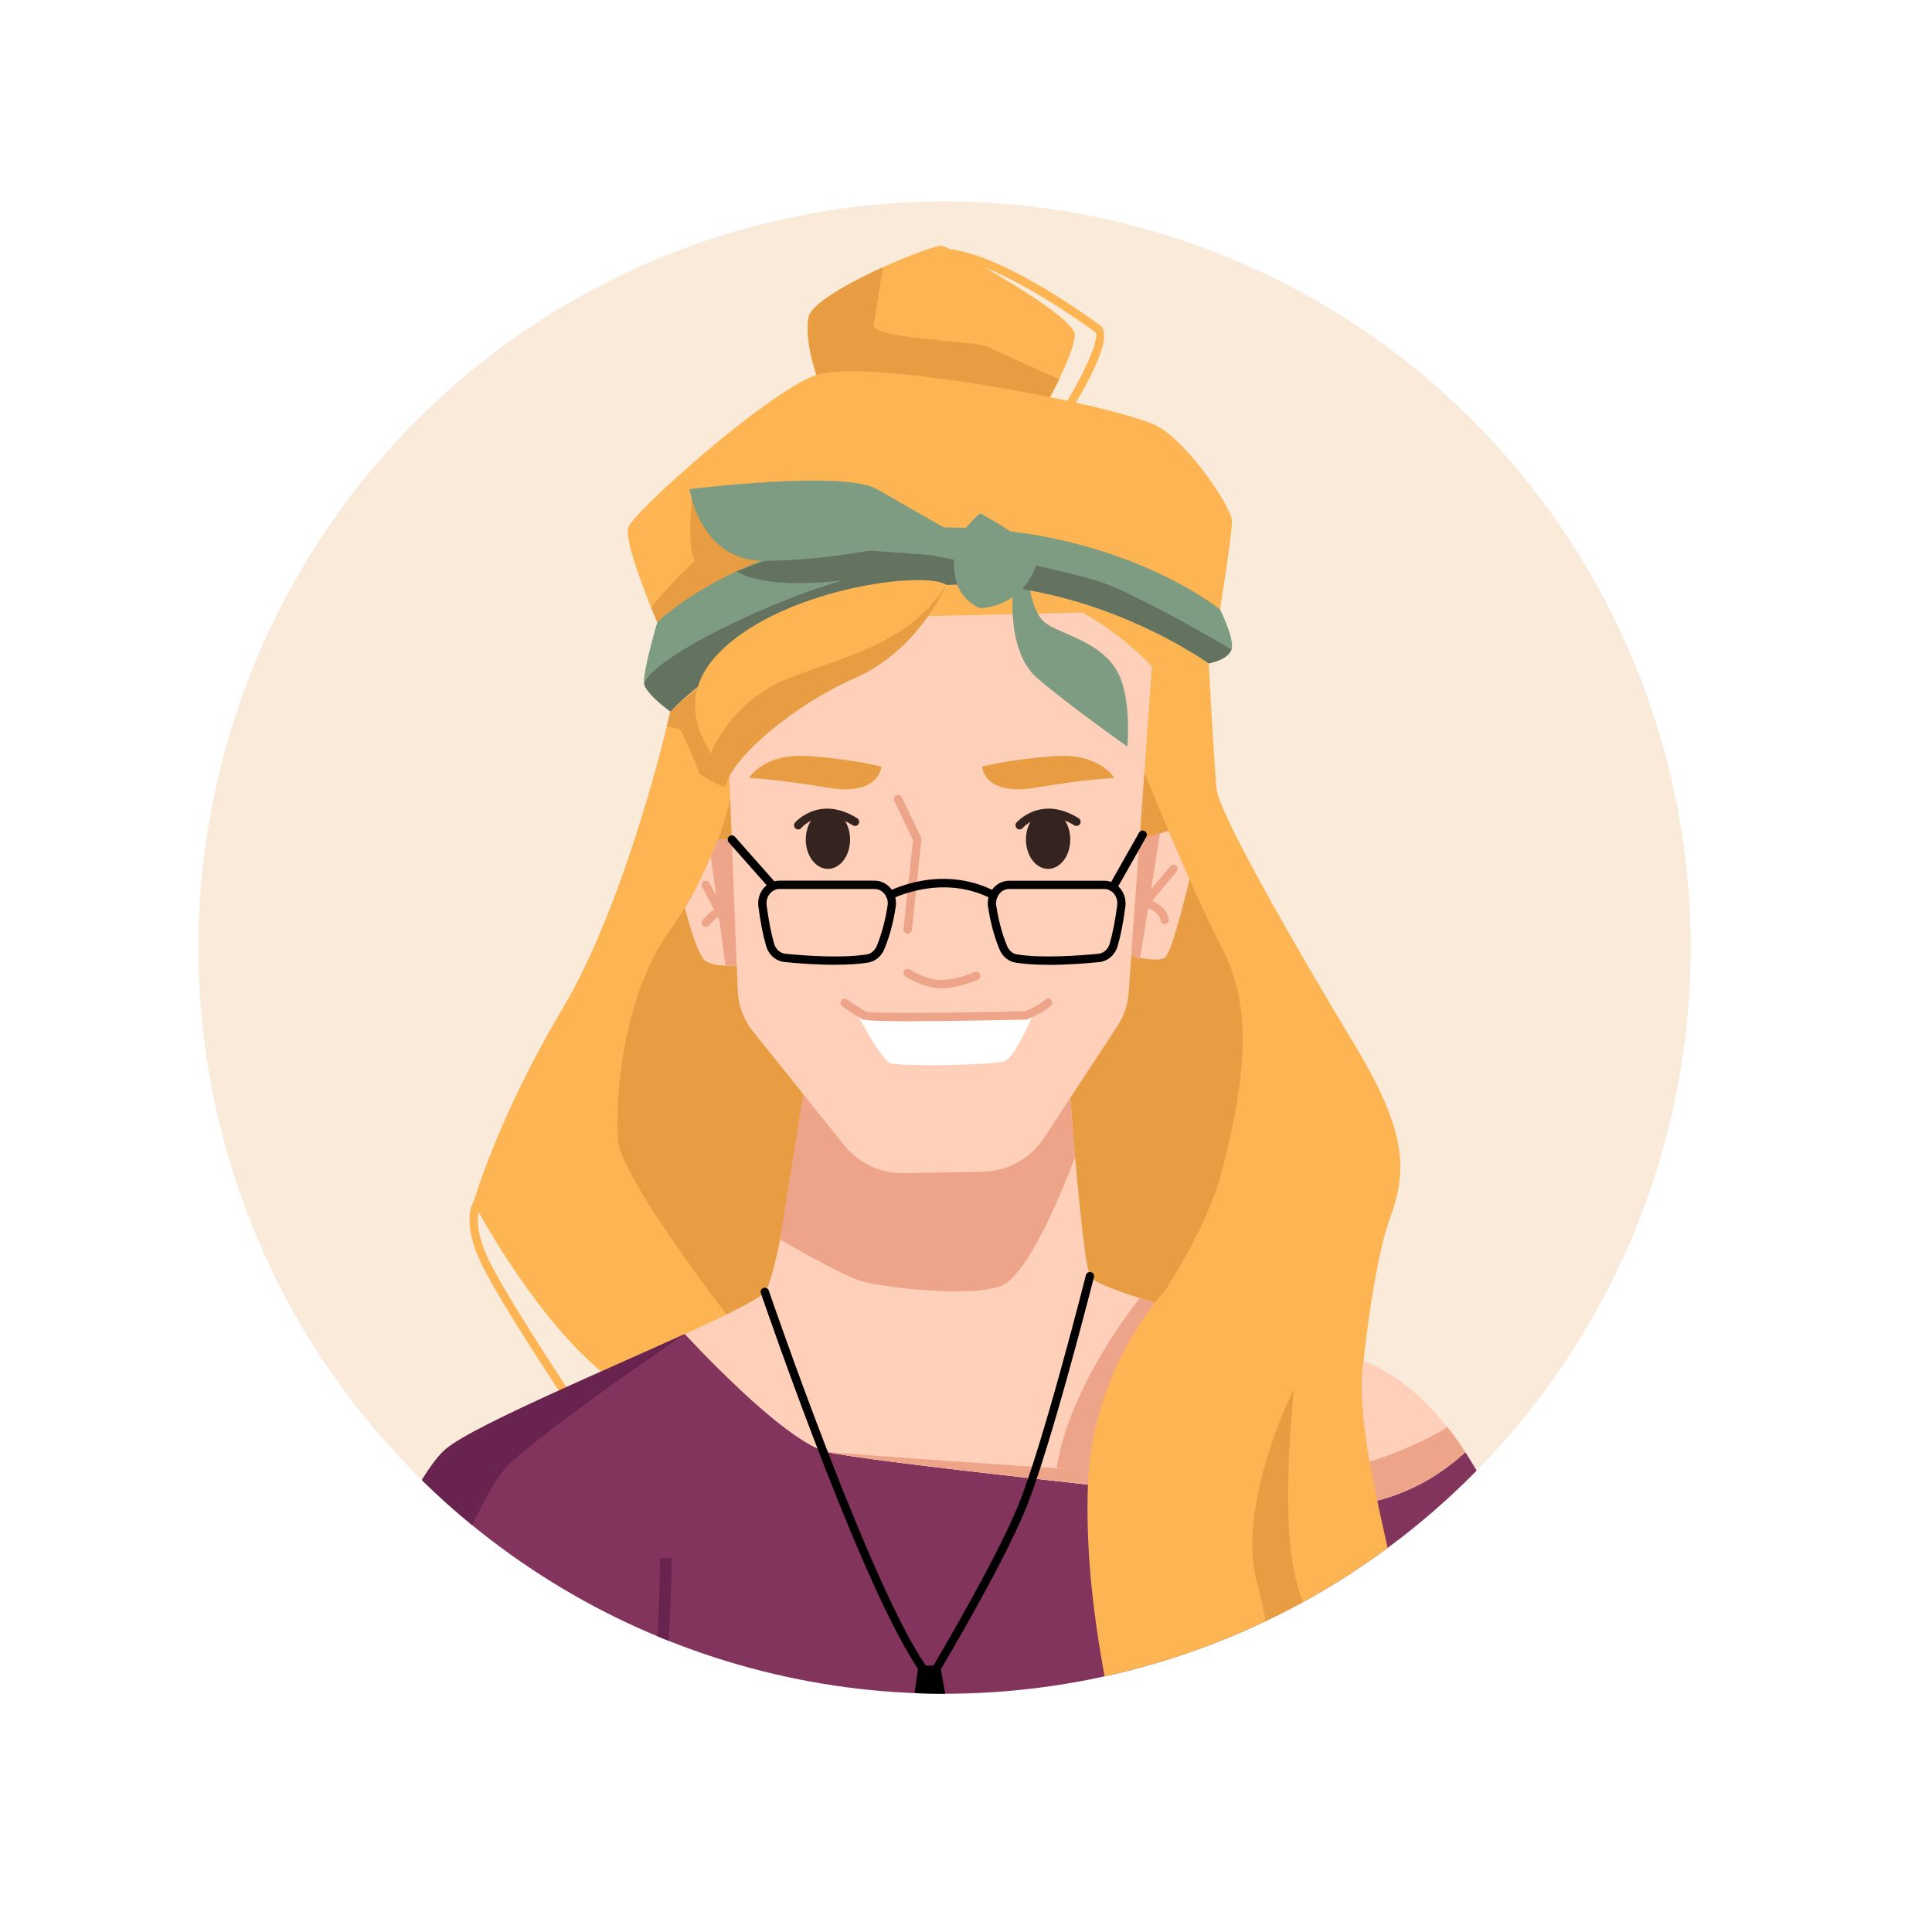 <?xml version="1.0" encoding="UTF-8"?>
<svg id="Layer_2" data-name="Layer 2" xmlns="http://www.w3.org/2000/svg" xmlns:xlink="http://www.w3.org/1999/xlink" viewBox="0 0 292 292">
  <defs>
    <style>
      .cls-1, .cls-2 {
        fill: #fff;
      }

      .cls-3 {
        fill: #68234e;
      }

      .cls-4 {
        fill: #647360;
      }

      .cls-5 {
        fill: #82345d;
      }

      .cls-6 {
        fill: #7d9c81;
      }

      .cls-7 {
        fill: #f9ead9;
      }

      .cls-2 {
        filter: url(#drop-shadow-1);
      }

      .cls-8 {
        fill: #fcb552;
      }

      .cls-9 {
        fill: #eea489;
      }

      .cls-10 {
        fill: #e89d43;
      }

      .cls-11 {
        clip-path: url(#clippath);
      }

      .cls-12 {
        fill: #fed0b9;
      }

      .cls-13 {
        fill: #35231f;
      }
    </style>
    <filter id="drop-shadow-1" filterUnits="userSpaceOnUse">
      <feOffset dx="3" dy="3"/>
      <feGaussianBlur result="blur" stdDeviation="5"/>
      <feFlood flood-color="#000" flood-opacity=".42"/>
      <feComposite in2="blur" operator="in"/>
      <feComposite in="SourceGraphic"/>
    </filter>
    <clipPath id="clippath">
      <circle class="cls-7" cx="142.76" cy="143.22" r="112.77" transform="translate(-59.46 142.89) rotate(-45)"/>
    </clipPath>
  </defs>
  <g id="diverse_portrait_people_icons" data-name="diverse portrait people icons">
    <g>
      <circle class="cls-2" cx="143.27" cy="143.12" r="130.7"/>
      <g>
        <circle class="cls-7" cx="142.76" cy="143.22" r="112.77" transform="translate(-59.46 142.89) rotate(-45)"/>
        <g class="cls-11">
          <g>
            <g>
              <path class="cls-8" d="m101.32,107.54s-6.35,28.18-16.27,44.85c-9.92,16.67-13.5,29.37-13.5,29.37,0,0,10.19,19.45,21.76,27.39,11.58,7.94,59.71-11.91,59.71-11.91l-28.34-105.13s-10.66,2.72-23.37,15.42Z"/>
              <path class="cls-10" d="m100.78,109.79l2.02.39s2.54,5.37,2.82,6.58c.17.57,3.77,2.19,3.77,2.19l-1.96-16.72-6.12,5.31-.54,2.26Z"/>
              <path class="cls-8" d="m182.69,100.27s-14.29-11.52-29.51-11.79l5.23,124.24,47.3-3.57s1.59-17.47,4.37-25.01c2.78-7.54,2.38-13.5-5.56-26.6-7.94-13.1-20.24-34.44-20.64-38.26-.4-3.82-1.19-19.02-1.19-19.02Z"/>
              <path class="cls-10" d="m110.36,120.77s-1.9,9.79-9.04,19.71c-7.14,9.92-8.34,25.01-7.94,31.76.4,6.75,23.02,34.93,23.02,34.93l49.62,1.98s15.08-18.26,18.66-32.15c3.57-13.89,4.76-24.61,0-33.74-4.76-9.13-11.72-26.5-11.72-26.5l-62.6,4.01Z"/>
              <path class="cls-8" d="m86.9,213.35c-.2,0-.4-.1-.52-.28-.09-.13-9.06-13.48-13-20.83-4.12-7.68-1.76-10.75-1.65-10.88.22-.27.61-.31.88-.09.27.22.31.61.1.88-.04.06-1.87,2.7,1.78,9.5,3.91,7.29,12.84,20.59,12.93,20.72.19.29.12.68-.17.87-.11.07-.23.11-.35.11Z"/>
            </g>
            <g>
              <path class="cls-12" d="m103.52,137.18s1.68,6.97,3.09,8.02c1.41,1.06,4.74.71,4.74.71l-.75-19.02h-2.08s-2.81,6.99-5.01,10.29Z"/>
              <polygon class="cls-9" points="108.53 126.89 107.43 129.47 109.65 145.96 111.35 145.91 110.6 126.89 108.53 126.89"/>
              <path class="cls-9" d="m106.68,140.1c-.13,0-.26-.04-.38-.12-.28-.21-.33-.6-.13-.88.05-.06,1.19-1.58,2.99-2.3.32-.13.69.03.82.35.13.32-.03.69-.35.82-1.46.58-2.44,1.88-2.45,1.89-.12.16-.31.25-.5.25Z"/>
              <path class="cls-9" d="m109.65,140.1c-.23,0-.45-.12-.56-.34l-2.98-5.73c-.16-.31-.04-.69.27-.85s.69-.04.85.27l2.98,5.73c.16.31.04.69-.27.85-.09.05-.19.07-.29.07Z"/>
            </g>
            <g>
              <path class="cls-5" d="m230,234.58c-4.94,3.05-11.21,6.74-18.35,10.54-3.69,1.97-7.63,3.97-11.73,5.92-2.37,1.13-4.79,2.25-7.26,3.34-7.87,3.46-16.2,6.62-24.58,9.05-14.36,4.15-28.89,6.11-41.58,3.57-9.89-1.97-18.9-4.69-27.08-7.84-13.21-5.08-24.2-11.3-33.03-17.43-3.19-2.22-6.09-4.4-8.71-6.52,3.43-7.26,7.12-13.96,9.61-16.12,2.27-1.97,9.52-5.45,17.74-9.18,1.9-.87,3.87-1.74,5.83-2.62,4.39-1.96,8.79-3.91,12.65-5.66h.01s3.74,4.07,8.31,8.36c4.22,3.95,9.16,8.06,12.55,9.26.27.09.52.17.76.23,3.09.73,16.71,2.38,30.93,3.98,2.79.3,5.61.62,8.37.92,10.73,1.18,20.69,2.24,25.44,2.75,1.42.15,2.38.24,2.75.29.51.06,1.21.15,2.08.24,2.99.32,7.94.6,13.48-.85,4.28-1.13,8.92-3.31,13.28-7.33,2.03,3.14,5.32,9.08,8.54,15.11Z"/>
              <path class="cls-3" d="m100.29,259.23l-1.75-.17c1.05-11.03,1.24-23.44,1.24-23.57l1.76.03c0,.12-.2,12.6-1.25,23.71Z"/>
              <path class="cls-3" d="m103.5,201.63c-.31.21-5.02,3.42-10.49,7.31-6.45,4.61-13.98,10.17-16.54,12.88-2.48,2.62-6.64,11.54-10.09,19.91-3.19-2.22-6.09-4.4-8.71-6.52,3.43-7.26,7.12-13.96,9.61-16.12,2.27-1.97,9.52-5.45,17.74-9.18,1.9-.87,3.87-1.74,5.83-2.62,4.39-1.96,8.79-3.91,12.65-5.66Z"/>
            </g>
            <g>
              <path class="cls-12" d="m221.46,219.47c-11.64,10.72-25.27,8.33-28.84,7.94-3.57-.4-60.73-6.35-67.48-7.94-6.75-1.59-21.62-17.85-21.62-17.85,6.41-2.92,11.3-5.31,12.09-6.36,1.64-2.18,3.94-16.6,5.22-25.42.59-4.02.96-6.88.96-6.88l39.97,2.98s.04.49.1,1.34c.4,5.1,1.86,23.22,2.88,25.6.33.78,3.31,1.96,7.53,3.31h0c1.4.45,2.95.92,4.58,1.39,11.09,3.24,26.19,6.89,29.21,8.08,3.97,1.57,8.36,4.56,12.68,10.03.9,1.15,1.81,2.4,2.7,3.78Z"/>
              <path class="cls-9" d="m221.46,219.47c-11.64,10.72-25.27,8.33-28.84,7.94-3.57-.4-60.73-6.35-67.48-7.94,0,0,53.98,4.23,68.28,3.81,14.29-.42,25.35-7.59,25.35-7.59.9,1.15,1.81,2.4,2.7,3.78Z"/>
              <path class="cls-9" d="m162.49,174.87s-6.39,17.61-11.16,19.46c-4.77,1.85-17.87.2-20.91-.62-3.03-.82-12.53-6.38-12.53-6.38l3.89-24.38,39.97,2.98.73,8.93Z"/>
              <path class="cls-9" d="m176.87,197.58l-7.38,25.71-9.79-1.48c2.02-12.75,12.58-25.62,12.58-25.62h0c1.4.45,2.95.92,4.58,1.39Z"/>
            </g>
            <g>
              <path class="cls-12" d="m109.65,102.77l1.85,46.97c.09,2.24.89,4.39,2.29,6.13l13.8,17.21c2.19,2.73,5.52,4.29,9.02,4.23l11.92-.21c3.74-.07,7.2-1.98,9.25-5.1l11.11-16.94c.98-1.49,1.56-3.21,1.69-4.99l3.52-49.33s-10.86-12.26-25.15-12.26c-32.15,0-39.3,14.29-39.3,14.29Z"/>
              <path class="cls-9" d="m137.18,141.11s-.04,0-.07,0c-.35-.04-.59-.35-.56-.69l1.44-13.45-2.83-5.93c-.15-.31-.02-.69.3-.84.31-.15.69-.02.84.3l2.99,6.25-1.47,13.81c-.03.32-.31.56-.62.56Z"/>
              <path class="cls-9" d="m142.32,149.37c-2.68,0-5.38-1.72-5.49-1.79-.29-.19-.38-.58-.19-.87s.58-.38.87-.19c.02.02,2.53,1.62,4.84,1.59,2.31-.01,4.9-1.18,4.93-1.19.32-.14.69,0,.83.31.14.32,0,.69-.31.83-.12.05-2.86,1.29-5.44,1.31-.01,0-.02,0-.04,0Z"/>
              <path class="cls-13" d="m128.48,126.89c0,2.45-1.5,4.43-3.35,4.43s-3.35-1.99-3.35-4.43,1.5-4.43,3.35-4.43,3.35,1.99,3.35,4.43Z"/>
              <ellipse class="cls-13" cx="158.41" cy="126.89" rx="3.35" ry="4.43"/>
              <path class="cls-10" d="m133.21,115.87s-.26,4.5-8.07,3.18c-7.81-1.32-11.91-1.47-11.91-1.47,0,0,2.12-3.83,9.13-3.3,7.01.53,10.85,1.59,10.85,1.59Z"/>
              <path class="cls-10" d="m148.42,115.87s.26,4.5,8.07,3.18c7.81-1.32,11.91-1.47,11.91-1.47,0,0-2.12-3.83-9.13-3.3-7.01.53-10.85,1.59-10.85,1.59Z"/>
              <path class="cls-1" d="m156.35,152.89c-.52,1.22-2.99,6.8-4.4,7.43-1.59.71-15.87.89-17.37.36-1.47-.52-5.23-7.79-5.34-8.02.5.32,1.02.64,1.42.84,1.06.53,24.41,0,24.41,0,0,0,.58-.25,1.28-.61Z"/>
              <path class="cls-9" d="m138.09,154.36c-4.07,0-7.27-.08-7.72-.3-.48-.25-1.07-.61-1.48-.88l-.05-.04c-.82-.53-1.56-1.07-1.56-1.07-.28-.2-.35-.6-.14-.88.2-.28.6-.35.88-.14,0,0,.75.54,1.56,1.06l.05.03c.52.34.99.61,1.31.78,1.07.32,15.24.13,23.99-.07.2-.09.63-.28,1.13-.54.89-.45,1.57-.88,1.92-1.22.25-.24.65-.23.89.02.24.25.23.65-.02.89-.56.53-1.51,1.07-2.21,1.42-.72.37-1.32.63-1.32.63l-.23.05c-4.1.09-11.38.24-16.99.24Z"/>
              <path class="cls-13" d="m120.64,125.36c-.14,0-.29-.05-.41-.15-.26-.22-.3-.62-.08-.88.04-.04,3.67-4.26,9.41-.66.29.18.38.57.2.87-.18.29-.57.38-.87.2-4.79-3.01-7.66.26-7.78.4-.12.15-.3.22-.48.22Z"/>
              <path class="cls-13" d="m154.11,125.36c-.14,0-.29-.05-.41-.15-.26-.22-.3-.62-.08-.88.04-.04,3.67-4.26,9.41-.66.29.18.38.57.2.87-.18.29-.57.38-.87.2-4.79-3.01-7.66.26-7.78.4-.12.15-.3.22-.48.22Z"/>
            </g>
            <g>
              <g>
                <path class="cls-8" d="m162.45,50.64c-.06,1.54-1.26,4.37-2.38,6.69-.99,2.06-1.92,3.72-1.92,3.72l-34.73-4.32s-1.84-5.03-1.23-8.73c.33-2.04,5.98-5.21,11.23-7.6h0c4.27-1.94,8.28-3.37,8.94-3.25,1.47.26,20.21,10.58,20.1,13.5Z"/>
                <path class="cls-10" d="m160.07,57.33c-.99,2.06-1.92,3.72-1.92,3.72l-34.73-4.32s-1.84-5.03-1.23-8.73c.33-2.04,5.98-5.21,11.23-7.6h0s-.98,6.62-1.4,8.69c-.43,2.08,15.52,2.48,17.15,3.27,1.17.57,7.49,3.43,10.9,4.97Z"/>
                <path class="cls-8" d="m161.76,61.67c-.11,0-.23-.03-.33-.09-.3-.18-.39-.57-.21-.86,3.04-4.95,5.09-9.97,4.3-10.54-16.88-12.11-23.09-11.31-23.16-11.3-.34.05-.66-.18-.72-.52-.06-.34.16-.66.5-.72.26-.05,6.63-1.03,24.11,11.51,2.22,1.59-2.03,9.07-3.96,12.22-.12.19-.33.3-.54.3Z"/>
              </g>
              <path class="cls-8" d="m186.2,78.69c.06,1.85-1.81,13.42-1.81,13.42l-82.76,1.88-2.3.05s-.36-.84-.88-2.12c-1.44-3.55-4.07-10.48-3.49-12.21.79-2.34,20.77-20.21,28.25-22.99,7.47-2.78,47.23,4.76,52.16,7.94,4.93,3.17,10.77,12.18,10.83,14.02Z"/>
              <path class="cls-10" d="m121.79,84.48l-20.16,9.51-2.3.05s-.36-.84-.88-2.12c1.3-2.23,6.59-7.17,6.59-7.17-1.37-1.88-.37-10.22-.37-10.22l17.11,9.94Z"/>
            </g>
            <g>
              <path class="cls-6" d="m155.48,87.72s.35,5,2.73,6.58c2.38,1.59,7.67,2.65,10.32,6.62,2.65,3.97,1.85,11.91,1.85,11.91,0,0-8.66-6.09-13.59-10.32-4.93-4.23-3.61-14.03-3.61-14.03l2.3-.76Z"/>
              <path class="cls-6" d="m186.13,98.14c-.49,1.59-3.44,2.13-3.44,2.13,0,0-22.97-16.55-48.11-10.68-21.36,4.98-33.26,17.95-33.26,17.95,0,0-3.7-2.64-3.97-4.23-.26-1.59,1.99-9.26,1.99-9.26,0,0,3.97-3.96,12.02-7.72,2.9-1.35,6.33-2.68,10.29-3.79,5.33-1.49,11.64-2.58,18.92-2.78,27.7-.8,43.83,12.36,43.83,12.36,0,0,2.23,4.44,1.74,6.03Z"/>
              <path class="cls-4" d="m186.13,98.14c-.49,1.59-3.44,2.13-3.44,2.13,0,0-22.97-16.55-48.11-10.68-21.36,4.98-33.26,17.95-33.26,17.95,0,0-3.7-2.64-3.97-4.23,1.59-4.24,20.08-12.88,30.04-15.58-12.83,1.42-16.03-1.4-16.03-1.4l10.29-3.79,31.54,2.22s6.88,1.34,12.46,2.97c5.58,1.62,20.48,10.42,20.48,10.42Z"/>
              <path class="cls-6" d="m145.14,81.14s-7.57-4.3-12.6-7.21c-5.03-2.91-28.32,0-28.32,0,0,0,1.59,10.81,11.11,10.83,9.53.02,18.79-2.1,18.79-2.1l11.01,2.1v-3.61Z"/>
              <path class="cls-6" d="m148.13,77.59s-3,2.33-3.67,5.33c-.67,3-.33,7.33,3.67,9,0,0,6.64,0,8.67-7.17.07-2.62-8.67-7.17-8.67-7.17Z"/>
            </g>
            <g>
              <path class="cls-8" d="m143.03,88.4s0,0,0,0c-.15.3-4.32,8.37-13.79,11.86-9.65,3.56-19.17,10.61-19.58,13.96,0,0,.28,6.66,0,4.15,0,0-3.84-7.67-3.84-7.67-2.3-6.22.84-10.85,5.54-14.38,10.43-7.85,28.76-9.94,31.67-7.93Z"/>
              <path class="cls-10" d="m143.02,88.41c-.15.36-4.32,9.93-13.79,14.07-9.65,4.22-19.17,12.59-19.58,16.56,0,0-2.22-5.09-2.22-5.1.05-.24,3.11-8.09,11.84-11.46,8.86-3.42,18.18-5.28,23.75-14.07Z"/>
            </g>
            <g>
              <path d="m140.74,254.77l-.57-.66c-8.36-9.67-24.48-56.65-25.17-58.65-.11-.33.06-.69.39-.8.33-.11.69.06.8.39.16.48,16,46.64,24.37,57.55,2-3.37,9.98-16.96,13.27-24.93,3.75-9.1,10.23-34.69,10.29-34.95.08-.34.43-.54.76-.46.34.08.54.43.46.76-.07.26-6.57,25.94-10.35,35.12-3.78,9.19-13.71,25.7-13.81,25.87l-.45.74Z"/>
              <path d="m137.14,263.4l1.68-11.66h3.28l2.08,11.66s-2.2,2.65-7.04,0Z"/>
            </g>
            <g>
              <path class="cls-8" d="m211.65,245.12c-3.69,1.97-7.63,3.97-11.73,5.92-2.37,1.13-4.79,2.25-7.26,3.34-7.87,3.46-16.2,6.62-24.58,9.05.23-.89.35-1.64.32-2.14-.13-2.64-4.63-19.05-3.97-36.91.02-.62.06-1.23.1-1.84.01-.12.02-.22.03-.33.3-3.68,1.04-7.06,2.01-10.09.95-3.02,2.14-5.7,3.32-7.97,1.72-3.28,3.47-5.75,4.67-7.25.88-1.13,1.45-1.72,1.45-1.72h.01c.76-.03,31.72-1.37,30.03,10.49-.08.55-.14,1.13-.18,1.72,0,.06,0,.12-.01.16-.24,3.95.3,8.62,1.14,13.38.35,1.96.74,3.94,1.15,5.87,1.57,7.39,3.37,14.31,3.47,18.32Z"/>
              <path class="cls-10" d="m199.92,251.04c-2.37,1.13-4.79,2.25-7.26,3.34-.45-4.89-1.36-10.26-2.69-15.21-.99-3.7-.82-7.95-.1-12.04.22-1.29.5-2.57.8-3.81,1.85-7.35,4.86-13.36,4.86-13.36-.22,2.94-.69,7.92-.82,13.28-.03,1.45-.05,2.93-.01,4.42.09,5.84.76,11.62,2.69,15.37,1.37,2.65,2.14,5.45,2.54,8.01Z"/>
            </g>
            <g>
              <path class="cls-12" d="m179.78,132.9s-2.53,10.8-3.66,11.77c-.7.61-2.52.35-3.79.06-.71-.16-1.24-.32-1.33-.34h-.01s1.25-17.5,1.25-17.5l3.08-.93,1.28-.39,3.18,7.34Z"/>
              <polygon class="cls-9" points="175.32 125.95 172.33 144.73 172.28 145.04 171 144.39 170.99 144.39 172.24 126.89 175.32 125.95"/>
              <path class="cls-9" d="m172.28,138c-.14,0-.29-.05-.4-.15-.27-.22-.3-.62-.08-.89l5.08-6.05c.22-.27.62-.3.89-.08.27.22.3.62.08.89l-5.08,6.05c-.12.15-.3.22-.48.22Z"/>
              <path class="cls-9" d="m176.03,139.66c-.32,0-.6-.25-.63-.57,0-.07-.2-1.4-2.39-1.99-.34-.09-.53-.43-.44-.77.09-.34.43-.53.77-.44,3.1.83,3.31,3,3.31,3.09.03.35-.23.65-.58.68-.02,0-.03,0-.05,0Z"/>
            </g>
            <g>
              <path d="m126.21,145.82c-2.85,0-5.75-.23-7.63-.42-1.31-.13-2.4-1.08-2.79-2.42-.48-1.64-.87-3.66-1.17-5.99-.13-1.02.17-2.05.84-2.8.62-.7,1.46-1.09,2.36-1.09h14.36c.91,0,1.79.41,2.4,1.12.66.77.95,1.8.8,2.82-.45,2.99-1.2,5.16-1.74,6.45-.45,1.08-1.37,1.82-2.46,2-1.48.24-3.22.32-4.97.32Zm-8.39-11.46c-.54,0-1.04.24-1.42.66-.43.48-.62,1.14-.53,1.81.29,2.24.68,4.24,1.13,5.8.24.84.91,1.44,1.71,1.52,2.98.3,8.53.7,12.28.1.65-.1,1.21-.57,1.5-1.24.52-1.23,1.22-3.29,1.66-6.15.1-.66-.08-1.32-.51-1.81-.38-.44-.89-.69-1.45-.69h-14.36Z"/>
              <path d="m158.5,145.82c-1.75,0-3.49-.09-4.97-.32-1.09-.17-2.01-.92-2.46-2-.54-1.29-1.29-3.46-1.74-6.45-.15-1.02.14-2.05.8-2.82.61-.71,1.49-1.12,2.4-1.12h14.36c.91,0,1.75.39,2.36,1.09.66.76.97,1.78.84,2.8-.3,2.33-.69,4.34-1.17,5.99-.39,1.34-1.48,2.29-2.79,2.42-1.88.19-4.77.42-7.63.42Zm-5.98-11.46c-.55,0-1.06.24-1.44.69-.42.49-.61,1.15-.51,1.81.43,2.86,1.14,4.93,1.66,6.15.28.67.84,1.14,1.5,1.24,3.75.6,9.3.19,12.28-.1.79-.08,1.46-.67,1.71-1.52.45-1.56.84-3.57,1.13-5.8.09-.67-.11-1.33-.53-1.81-.38-.43-.88-.66-1.42-.66h-14.36Z"/>
              <path d="m150.18,135.93c-.1,0-.2-.02-.29-.07-7.51-3.91-15-.04-15.07,0-.31.16-.69.05-.85-.26-.16-.31-.05-.69.26-.85.33-.17,8.14-4.23,16.24,0,.31.16.43.54.27.85-.11.22-.33.34-.56.34Z"/>
              <path d="m116.67,134.37c-.17,0-.35-.07-.47-.21l-6.06-6.85c-.23-.26-.21-.66.05-.89.26-.23.66-.21.89.05l6.06,6.85c.23.26.21.66-.05.89-.12.11-.27.16-.42.16Z"/>
              <path d="m168.19,134.75c-.11,0-.23-.03-.33-.09-.3-.18-.39-.57-.21-.86.18-.3,3.31-5.84,4.5-7.95.17-.3.55-.41.86-.24.3.17.41.55.24.86-.18.31-4.29,7.61-4.53,7.99-.12.19-.32.3-.54.3Z"/>
            </g>
          </g>
        </g>
      </g>
    </g>
  </g>
</svg>
